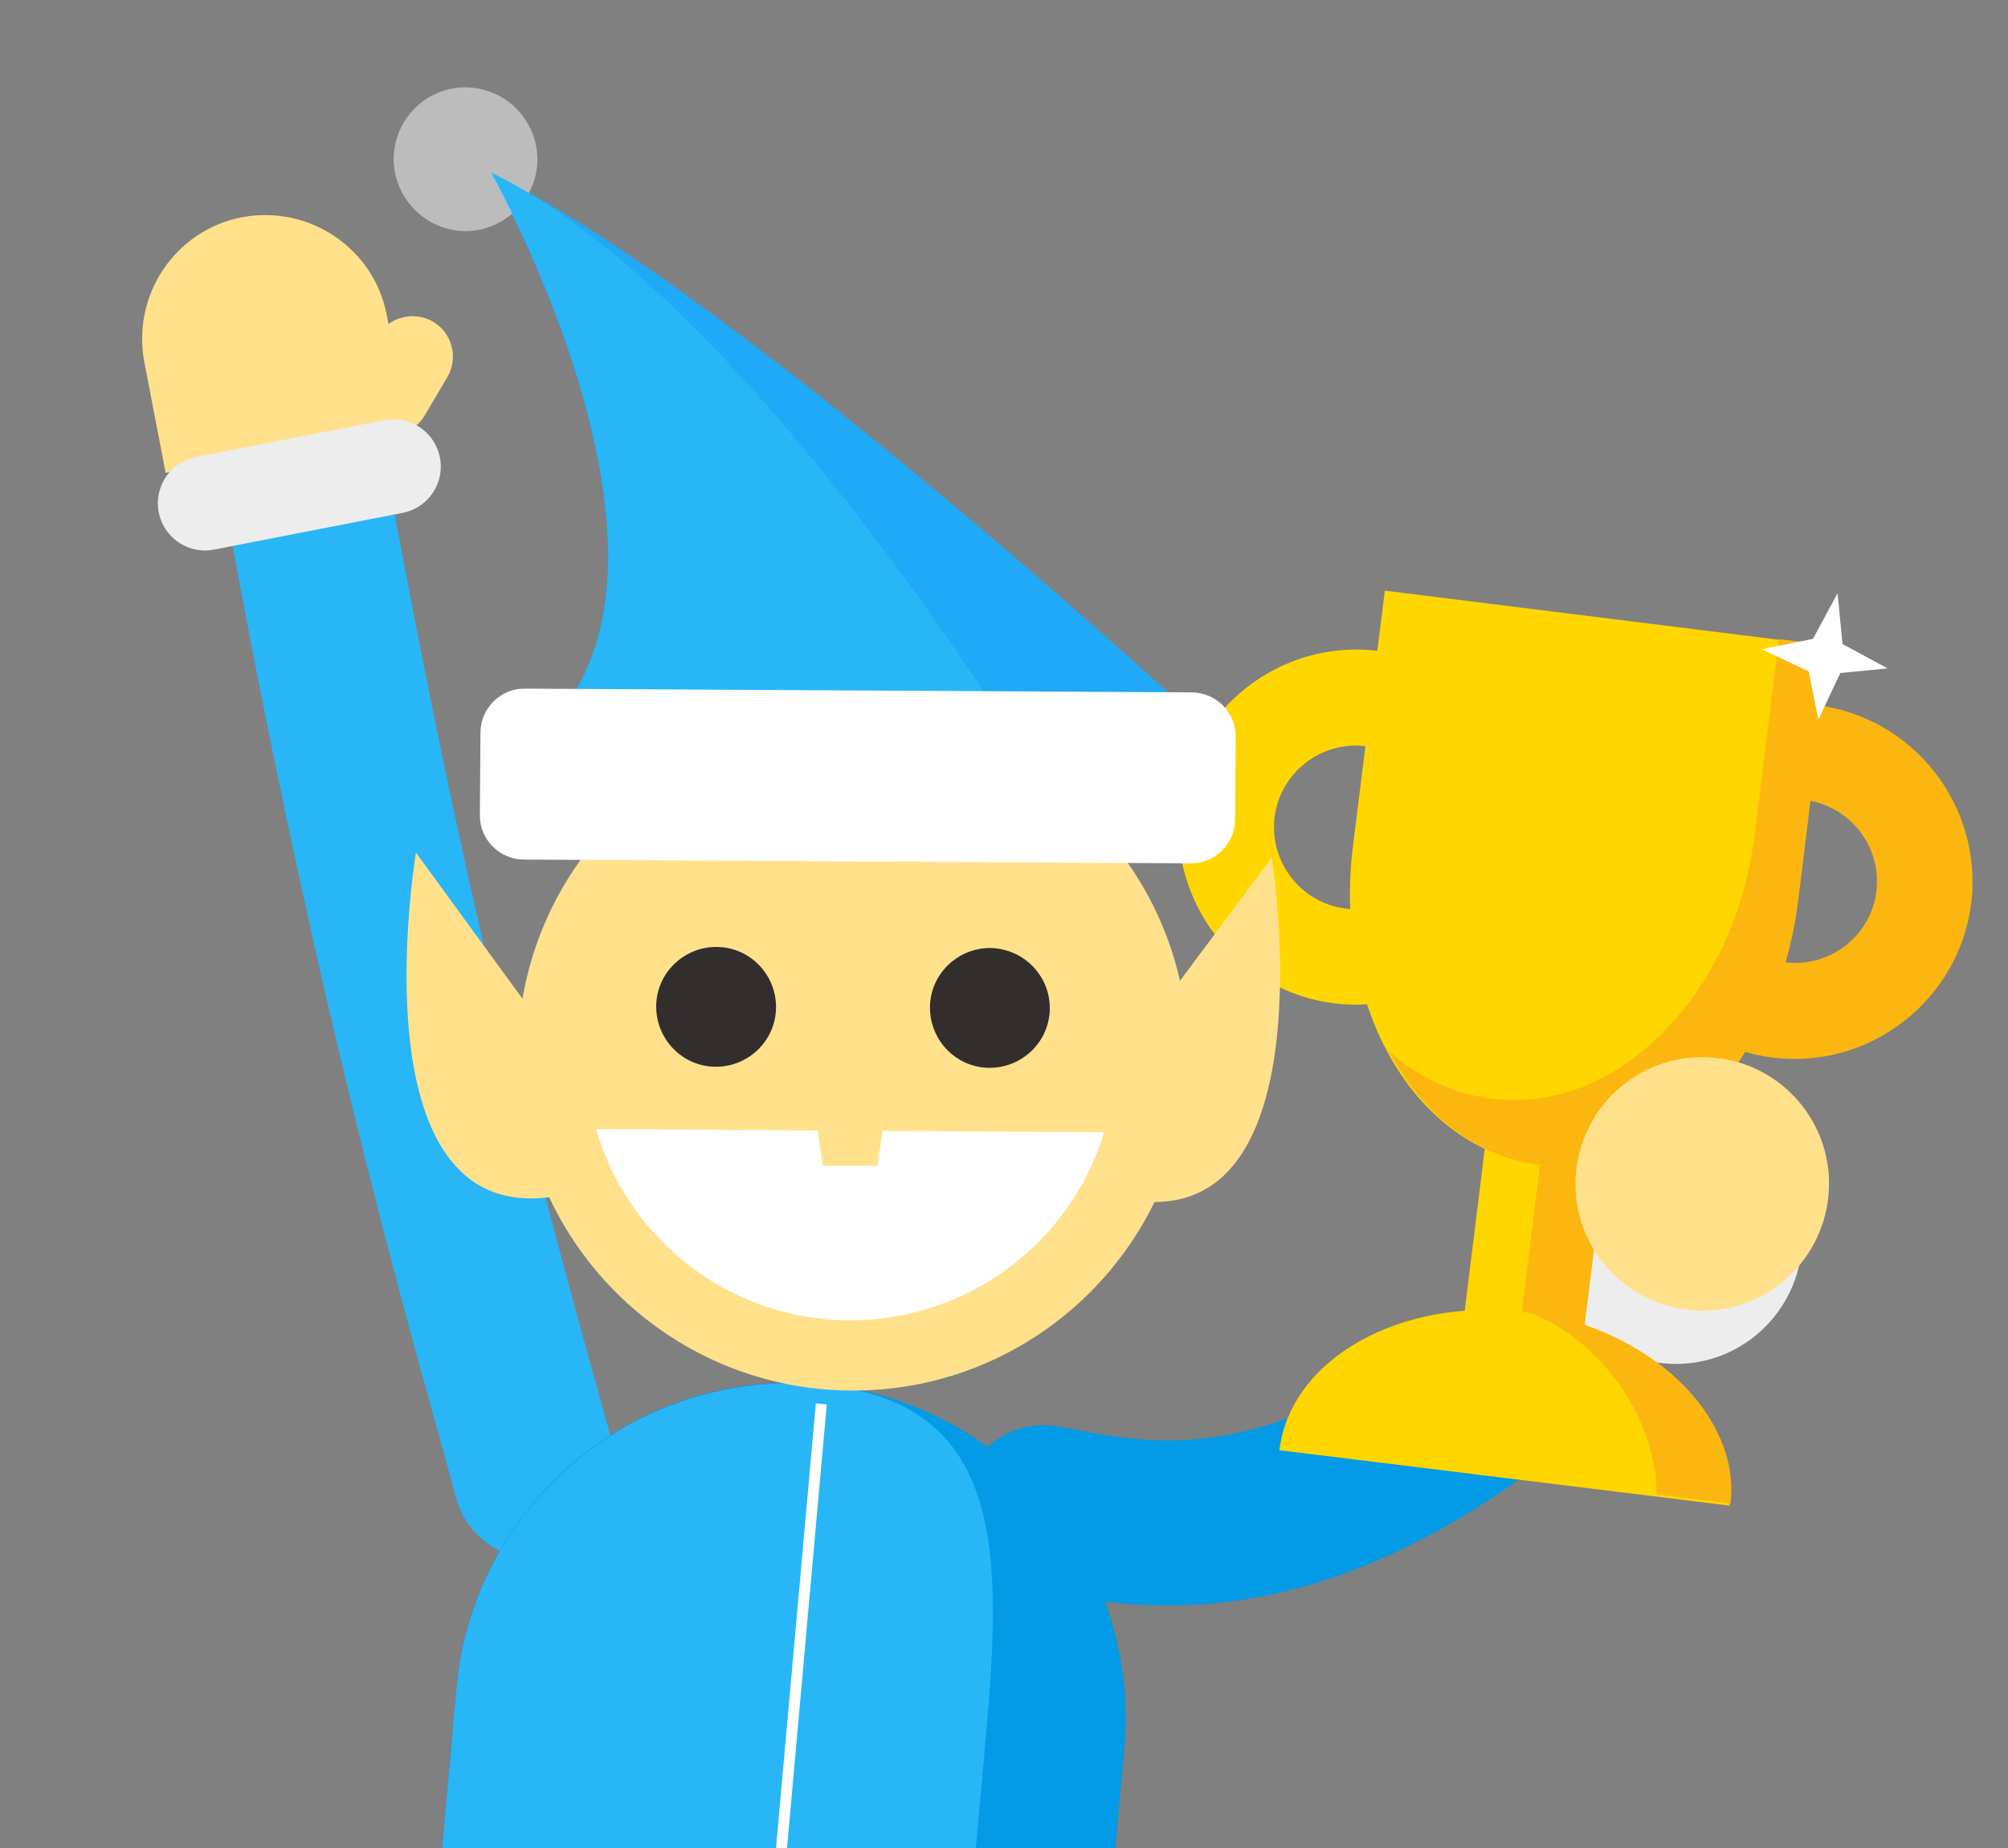 <svg xmlns="http://www.w3.org/2000/svg" xmlns:xlink="http://www.w3.org/1999/xlink" viewBox="0 0 377 347" enable-background="new 0 0 377 347"><rect x="0" y="0" width="377" height="347" fill="#808080" stroke="none"/><defs><path id="a" d="M0 0h377v347H0z"/></defs><clipPath id="b"><use xlink:href="#a" overflow="visible"/></clipPath><g clip-path="url(#b)"><path stroke="#27B0C6" stroke-width="25.1" stroke-linecap="round" stroke-miterlimit="10" d="M88.4 355.3" fill="none"/><path stroke="#29B6F6" stroke-width="31.006" stroke-linecap="round" stroke-miterlimit="10" d="M100.6 277.2C93.9 252.3 75.5 191.3 57.7 93" fill="none"/><g fill="#FFE18C"><path d="M31.1 88.8l-4-20.8c-2.4-12.6 5.8-24.8 18.3-27.2 12.6-2.4 24.8 5.8 27.2 18.3l4 20.8-45.5 8.9z"/><path d="M69.4 80.6c-3.6-2.1-4.8-6.8-2.7-10.4l4.2-7.1c2.1-3.6 6.8-4.8 10.4-2.7 3.6 2.1 4.8 6.8 2.7 10.4l-4.2 7.1c-2.1 3.7-6.8 4.9-10.4 2.7z"/></g><path stroke="#EDEDED" stroke-width="17.718" stroke-linecap="round" stroke-miterlimit="10" fill="none" d="M73.9 87.6l-35.4 6.9"/><path stroke="#039BE5" stroke-width="31.006" stroke-linecap="round" stroke-miterlimit="10" d="M195.9 283.1c17.5 3 55 14.8 113.6-47.6" fill="none"/><path fill="#EDEDED" d="M338.3 234.4c-1.2 13.1-12.7 22.8-25.8 21.6-13.1-1.2-22.8-12.7-21.6-25.8 1.2-13.1 12.7-22.8 25.8-21.6 13.1 1.1 22.8 12.7 21.6 25.8z"/><path fill="#FFD600" d="M280.67 200.247l22.43 2.773-7.425 60.04-22.428-2.773z"/><path fill="#FBB70F" d="M290.188 210.27l11.91 1.472-6.345 51.307-11.91-1.473z"/><path fill="#FBB70F" d="M332.9 198.6c-18.2-2.3-31.2-18.9-29-37.2 2.3-18.2 18.9-31.2 37.2-29 18.2 2.3 31.2 18.9 29 37.2-2.3 18.2-19 31.2-37.2 29zm6-48.4c-8.4-1-16.1 5-17.1 13.4s5 16.1 13.4 17.1 16.1-5 17.1-13.4-5-16-13.4-17.1z"/><path fill="#FFD600" d="M250.5 188.4c-18.2-2.3-31.2-18.9-29-37.2 2.3-18.2 18.9-31.2 37.2-29 18.2 2.3 31.2 18.9 29 37.2-2.3 18.2-19 31.2-37.2 29zm5.9-48.3c-8.4-1-16.1 5-17.1 13.4s5 16.1 13.4 17.1 16.1-5 17.1-13.4-4.9-16.1-13.4-17.1z"/><path fill="#FFD600" d="M240.2 272.3c2.1-17.2 22.8-28.8 46.1-25.9 23.4 2.9 40.6 19.1 38.4 36.3"/><path fill="#FBB70F" d="M311 280.6l13.9 1.7c2-16.2-15.1-33.2-38.5-36.1-.1 0-.1-.1-.2-.1 14.9 5.2 24.9 21 24.8 34.5z"/><path fill="#FFD600" d="M254 159c-3.7 30.1 11.6 56.8 35 59.7 23.5 2.9 44.8-19.4 48.5-49.4l5.9-48-83.4-10.4-6 48.1z"/><path fill="#FBB70F" d="M334 120l-4.6 36.9c-3.7 30.1-25.9 52.3-49.3 49.4-7.3-.9-13.9-4.1-19.4-9 6.4 11.8 16 19.9 28.4 21.4 23.5 2.9 44.7-19.4 48.5-49.5l5.9-48-9.5-1.2z"/><g fill="#fff"><path d="M346.3 124.7l-4.9 10.4-2.5-12.4 6.1-11.3z"/><path d="M341.1 126.8l-10.3-4.9 12.3-2.5 11.3 6.1z"/></g><path fill="#FFE18C" d="M343.3 224.4c-1.2 13.1-12.7 22.8-25.8 21.6-13.1-1.2-22.8-12.7-21.6-25.8 1.2-13.1 12.7-22.8 25.8-21.6 13.1 1.1 22.8 12.7 21.6 25.8z"/><path fill="#fff" d="M97.5 446.9L88 553.6l32.6 2.9 9.5-106.7"/><path fill="#fff" d="M176.1 453.9l-9.5 106.7-32.7-2.9 9.6-106.7"/><path fill="#27B0C6" d="M97.5 446.9l-5.1 56.7 32.7 2.9 5-56.7"/><path fill="#332E2E" d="M123.4 550.8l-37.8-3.4c-14.8 23.3-47.4 20.4-50.3 2.3 0 0-20.4 32.2 58.2 34.3 18.6.5 34.8-15.2 29.9-33.2z"/><path fill="#27B0C6" d="M176.1 453.9l-5.1 56.7-32.6-2.9 5.1-56.7"/><path fill="#3A9AB1" d="M176.1 453.9l-5.1 56.7-32.6-2.9 5.1-56.7"/><path fill="#332E2E" d="M132.2 551.6L170 555c10.4 25.6 43 28.5 49.1 11.1 0 0 14.4 35.3-63.4 23.5-18.3-2.8-31.5-21.1-23.5-38z"/><path fill="#039BE5" d="M203.4 414.8c-3.1 34.6-33.7 60.2-68.3 57.1-34.6-3.1-60.2-33.7-57.1-68.3l7.7-86.6c3.1-34.6 33.7-60.2 68.3-57.1 34.6 3.1 60.2 33.7 57.1 68.3l-7.7 86.6z"/><path fill="#29B6F6" d="M177.4 412.5c-3.1 34.6-7.6 62.5-42.3 59.5-34.6-3.1-60.2-33.7-57.1-68.3l7.7-86.6c3.1-34.6 33.7-60.2 68.3-57.1 34.6 3.1 34.2 31.4 31.1 66l-7.7 86.5z"/><path fill="#1FA9F6" d="M230.4 140.1S139.2 55.2 92.1 32.4c0 0 39.7 70.5 12.5 101.9l125.8 5.8z"/><path opacity=".47" fill="#fff" d="M73.9 29.8c0 7.4 6 13.5 13.4 13.6 7.5 0 13.5-6 13.6-13.4 0-7.5-6-13.5-13.4-13.6-7.4-.1-13.5 5.9-13.6 13.4z"/><path fill="#29B6F6" d="M191.1 139.8S139.3 55.1 92.2 32.4c0 0 39.7 70.5 12.5 101.9l86.4 5.5z"/><path fill="#FFE18C" d="M217.8 189.2l21-28.2s11.5 73-28.6 63.9l7.6-35.7z"/><path opacity=".31" fill="#FFE18C" d="M217.8 189.2l21-28.2s11.5 73-28.6 63.9l7.6-35.7z"/><path fill="#FFE18C" d="M223.1 198.5c-.2 34.8-28.6 62.8-63.3 62.6-34.8-.2-62.8-28.6-62.6-63.3.2-34.8 28.6-62.8 63.3-62.6 34.8.2 62.8 28.5 62.6 63.3z"/><path fill="#fff" d="M111.9 212c6 20.6 24.9 35.8 47.5 35.9 22.6.1 41.7-14.8 47.9-35.3l-95.4-.6z"/><path fill="#FFE18C" d="M164.7 218.9h-10.2l-2.2-14.8 14.7.1z"/><path fill="#332E2E" d="M197.1 189.3c0 6.2-5.1 11.2-11.3 11.2-6.2 0-11.2-5.1-11.2-11.3 0-6.2 5.1-11.2 11.3-11.2 6.2.1 11.2 5.1 11.2 11.3z"/><path fill="#332E2E" d="M145.7 189.1c0 6.2-5.1 11.2-11.3 11.2-6.2 0-11.2-5.1-11.2-11.3 0-6.2 5.1-11.2 11.3-11.2 6.2 0 11.2 5.1 11.2 11.3z"/><path fill="#fff" d="M231.9 153.8c0 4.6-3.8 8.4-8.4 8.3l-125.1-.7c-4.6 0-8.4-3.8-8.3-8.4l.1-15.4c0-4.6 3.8-8.4 8.4-8.3l125.1.7c4.6 0 8.4 3.8 8.3 8.4l-.1 15.4z"/><ellipse transform="matrix(.996 .089 -.089 .996 52.575 -9.016)" opacity=".2" fill="#231F20" cx="127.6" cy="586.2" rx="127.1" ry="11.3"/><path stroke="#fff" stroke-width="2.057" stroke-miterlimit="10" fill="none" d="M154.2 263.6l-15 167.5"/><path fill="#332E2E" d="M80.542 375.05l125.397 11.184-2.8 31.374-125.396-11.184z"/><path fill="#FFE18C" d="M98.8 188.5l-20.7-28.4S65.8 233 106 224.3l-7.2-35.8z"/><path fill="#FDD500" d="M127.546 377.095l32.67 2.913-3.172 35.558-32.67-2.914z"/></g></svg>
